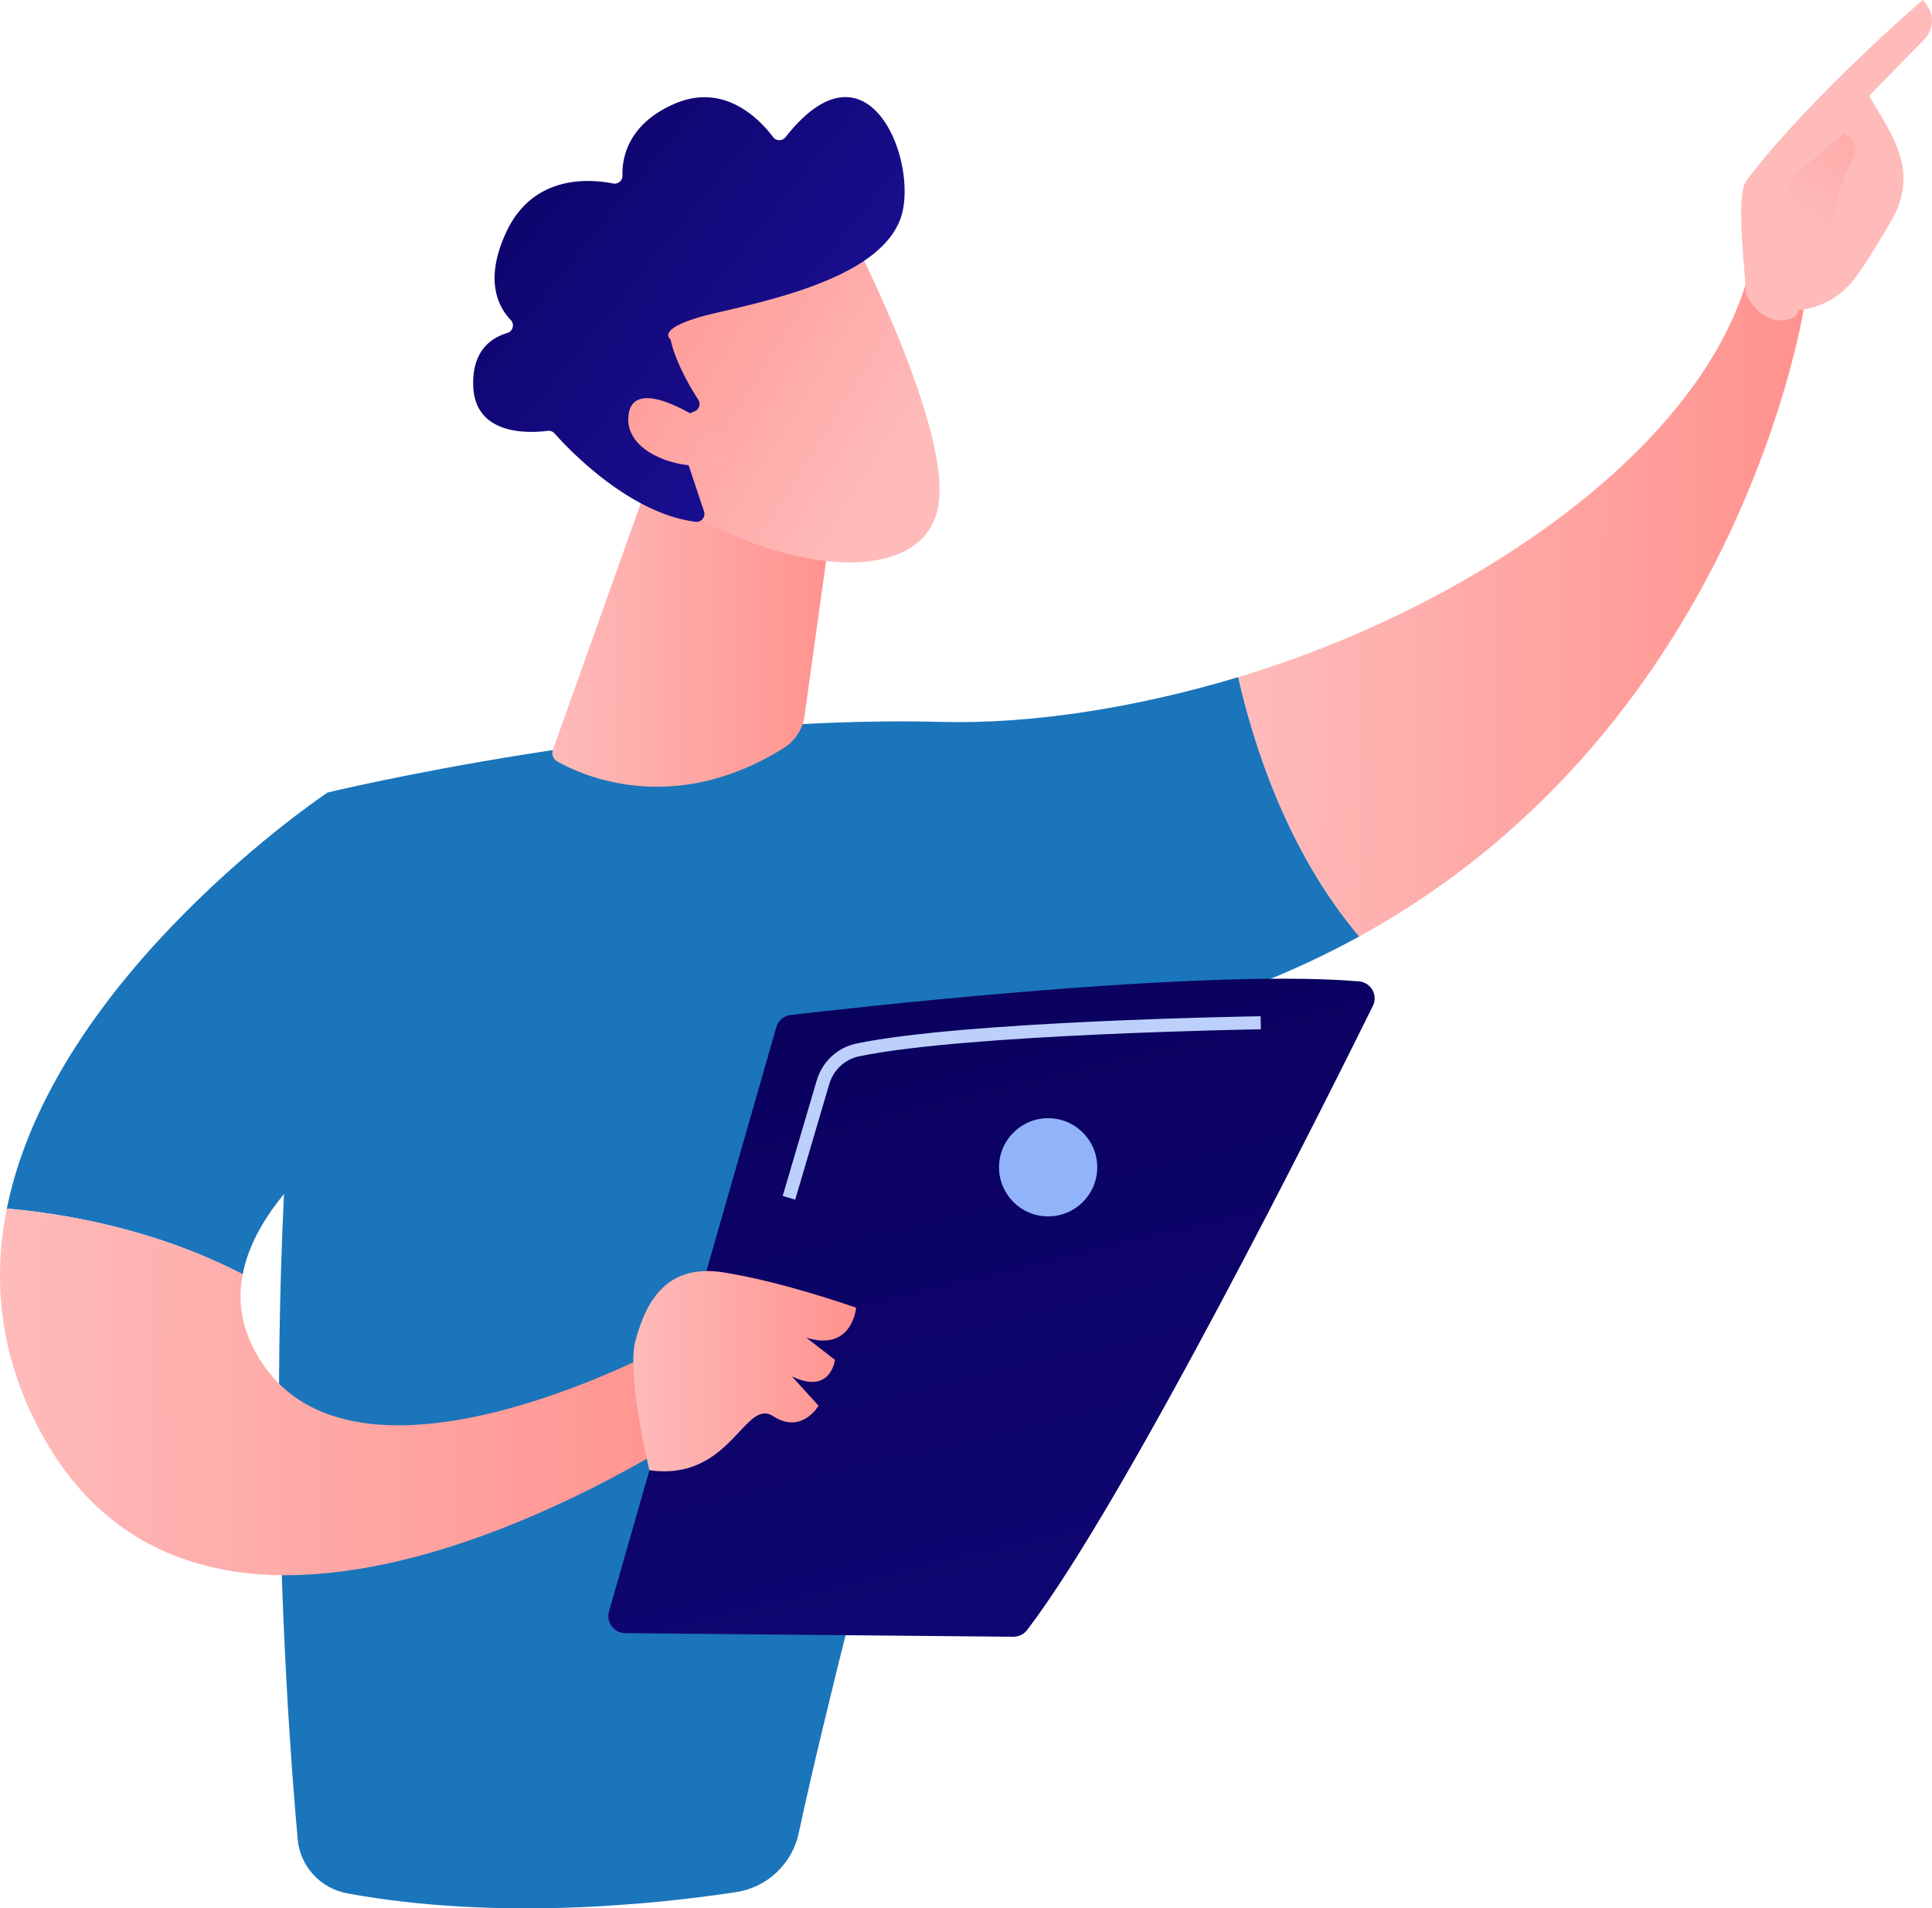 <svg id="Layer_2" data-name="Layer 2" xmlns="http://www.w3.org/2000/svg" xmlns:xlink="http://www.w3.org/1999/xlink" viewBox="0 0 2090.8 2065.26"><defs><linearGradient id="linear-gradient" x1="-28.68" y1="737.76" x2="-750.83" y2="3518.03" gradientTransform="matrix(-1 0 0 1 668.92 0)" gradientUnits="userSpaceOnUse"><stop offset="0" stop-color="#1B75BB"/><stop offset="1" stop-color="#1B75BB"/></linearGradient><linearGradient id="linear-gradient-2" x1="12299.43" y1="590.61" x2="12908.97" y2="590.61" gradientTransform="rotate(.54 787.817 -1162165.007)" gradientUnits="userSpaceOnUse"><stop offset="0" stop-color="#febbba"/><stop offset="1" stop-color="#ff928e"/></linearGradient><linearGradient id="linear-gradient-3" x1="-3259.5" y1="493.33" x2="-2850.49" y2="1423.92" gradientTransform="scale(-1 1) rotate(-.54 4143.563 -152694.025)" xlink:href="#linear-gradient-2"/><linearGradient id="linear-gradient-4" x1="12906.05" y1="184.34" x2="13076.71" y2="-78.06" xlink:href="#linear-gradient-2"/><linearGradient id="linear-gradient-5" x1="521.14" y1="881.25" x2="-185.11" y2="3600.32" xlink:href="#linear-gradient"/><linearGradient id="linear-gradient-6" x1="10965.62" y1="1459.74" x2="11736.98" y2="1459.74" xlink:href="#linear-gradient-2"/><linearGradient id="linear-gradient-7" x1="11557.95" y1="635.12" x2="11862.93" y2="635.12" xlink:href="#linear-gradient-2"/><linearGradient id="linear-gradient-8" x1="3340.88" y1="5472.05" x2="3226.91" y2="5096.16" gradientTransform="rotate(-41.21 -4458.69 6125.463)" xlink:href="#linear-gradient-2"/><linearGradient id="linear-gradient-9" x1="3238.06" y1="4817.11" x2="3333.4" y2="5360.86" gradientTransform="rotate(-41.21 -4458.69 6125.463)" gradientUnits="userSpaceOnUse"><stop offset="0" stop-color="#09005d"/><stop offset="1" stop-color="#1a0f91"/></linearGradient><linearGradient id="linear-gradient-10" x1="3224.38" y1="5470.3" x2="3121.84" y2="5132.1" gradientTransform="rotate(-41.21 -4458.69 6125.463)" xlink:href="#linear-gradient-2"/><linearGradient id="linear-gradient-11" x1="11650.36" y1="1014.74" x2="12075.99" y2="2788.23" gradientTransform="translate(-10673.36)" xlink:href="#linear-gradient-9"/><linearGradient id="linear-gradient-12" x1="11358.7" y1="1483.92" x2="11599.86" y2="1483.92" gradientTransform="translate(-10673.36)" xlink:href="#linear-gradient-2"/></defs><g stroke-width="0" id="Illustration"><path d="M1018.18 781.26c-315.11-8.21-663.68 76.43-663.68 76.43-82.99 457.93-46.48 975.9-32.35 1132.78 2.65 29.38 24.62 53.23 53.63 58.57 162.83 29.93 334.55 11.77 420.94-1.38 33.61-5.12 60.48-30.49 67.62-63.72 57.08-265.7 220.16-851.89 220.16-851.89 154.17-17.64 281.44-60.86 386.46-118.6-78.8-93.12-115.24-211.01-130.89-280.64-111.76 33.57-224.69 50.99-321.88 48.45z" fill="url(#linear-gradient)"/><path d="M1953.53 325.94c-30.6-37.69-59.34-36.06-59.34-36.06-48.25 195.46-303.55 367.67-554.12 442.93 15.65 69.63 52.09 187.51 130.89 280.64 416.84-229.17 482.57-687.51 482.57-687.51z" fill="url(#linear-gradient-2)"/><path d="M1945.92 335.37c3.14 10.33-34.52 25.65-56.21-16.68-.58-20.19-12.03-106.79.19-123.12C1954.98 108.6 2080.58 0 2080.58 0c20.85 20.97 3.32 41.21 3.32 41.21l-61.02 62.37c12.42 22.96 27.65 42.38 34.61 70.08 5.27 20.97 1.71 43.3-9.04 62.23-10.79 19.01-25.5 43.71-39.36 63.01-26.24 36.54-63.17 36.47-63.17 36.47z" fill="url(#linear-gradient-3)"/><path d="M1996.06 144.17l-55.51 46.15-17.73 46.31 48.57 54.93s17.39-92.05 29.84-111.89c12.46-19.84 6.19-29.55-5.18-35.49z" fill="url(#linear-gradient-4)"/><path d="M472.47 1164.01L354.5 857.69S58.22 1054.89 7.39 1308.03c55.58 4.63 156.66 20.06 255.25 71.03 22.91-119.54 209.83-215.05 209.83-215.05z" fill="url(#linear-gradient-5)"/><path d="M726.98 1453.61s-332.29 183.63-442.29 23.07c-22.84-33.34-28.06-66.3-22.05-97.63-98.59-50.97-199.67-66.4-255.25-71.03-15.32 76.31-8.38 157.7 35.75 240.3 191.93 359.2 726.8-12.82 726.8-12.82l-42.96-81.91z" fill="url(#linear-gradient-6)"/><path d="M701.4 522.36L598.35 811.4c-1.71 4.79.22 10.13 4.64 12.63 27.19 15.37 125.25 60 244.65-14.12 12.44-7.72 20.98-20.42 22.99-34.92l34.87-250.68-204.11-1.95z" fill="url(#linear-gradient-7)"/><path d="M922.15 255.9s108.14 208.33 93.23 291.93c-14.91 83.59-151.33 76.28-269.85 7.14l-81.14-224.61 257.76-74.46z" fill="url(#linear-gradient-8)"/><path d="M751.84 445.1c4.86-2.1 6.71-8.01 3.85-12.47-8.7-13.56-24.97-41.21-30.02-65.34 0 0-19.67-12.87 50.66-28.99 70.34-16.13 175.24-41.2 197.81-100.73 22-58.04-32.95-205.04-123.97-89.2-3.46 4.41-10.16 4.44-13.54-.04-14.55-19.32-52.92-59.51-106.95-35.88-50.56 22.11-56.58 58.94-56.07 77.54.15 5.47-4.78 9.68-10.15 8.6-25.41-5.1-86.44-9.85-115.55 52.54-23.97 51.38-8.99 80.75 4.77 95.16 4.46 4.67 2.41 12.28-3.78 14.11-16.78 4.96-38.51 18.94-36.72 58.15 2.47 54.21 63.09 50.01 80.36 47.71 2.83-.38 5.67.62 7.56 2.76 14.63 16.51 80.59 86.63 152.63 95.69 6.24.79 11.14-5.33 9.15-11.3l-30.34-91.01a8.589 8.589 0 014.74-10.6l15.54-6.71z" fill="url(#linear-gradient-9)"/><path d="M764.26 458.1s-77.89-54.54-84.05-9.29c-6.16 45.24 69.98 66.29 107.95 49.76l-23.89-40.47z" fill="url(#linear-gradient-10)"/><path d="M659.07 1743.82l181.01-632.13c2.06-7.18 8.18-12.41 15.59-13.27 32.8-3.83 127.83-14.57 237.55-23.85 132.16-11.18 285.65-20.24 377.36-12.53 13.04 1.09 20.92 14.89 15.12 26.62-52.15 105.52-266.69 534.73-374.12 675.34-3.56 4.66-9.06 7.38-14.93 7.33l-419.98-3.91c-12.22-.11-20.97-11.84-17.61-23.59z" fill="url(#linear-gradient-11)"/><path d="M702.8 1591.1s-25.22-103.68-15.04-140.47c10.17-36.79 29.88-84.08 95.56-73.57 65.69 10.51 143.17 38.18 143.17 38.18s-3.91 47.91-53.84 32.46l30.96 23.95s-4.43 38.36-46.59 17.87l28.79 31.77s-18.11 31.51-49.14 11.3c-31.02-20.21-45.9 71-133.88 58.51z" fill="url(#linear-gradient-12)"/><path d="M1081.15 1263.27c0 29.35 23.79 53.13 53.14 53.13s53.13-23.79 53.13-53.13-23.79-53.14-53.13-53.14-53.14 23.79-53.14 53.14z" fill="#91b3fa"/><path d="M860.56 1298.3l36.85-125.02c4.52-15.35 16.87-26.88 32.21-30.09 115.51-24.1 431.67-29.21 434.85-29.26l-.21-14.12c-13.04.2-320.7 5.19-437.52 29.56-20.44 4.26-36.87 19.56-42.88 39.91l-36.85 125.02 13.55 4z" fill="#bdd0fb"/></g></svg>